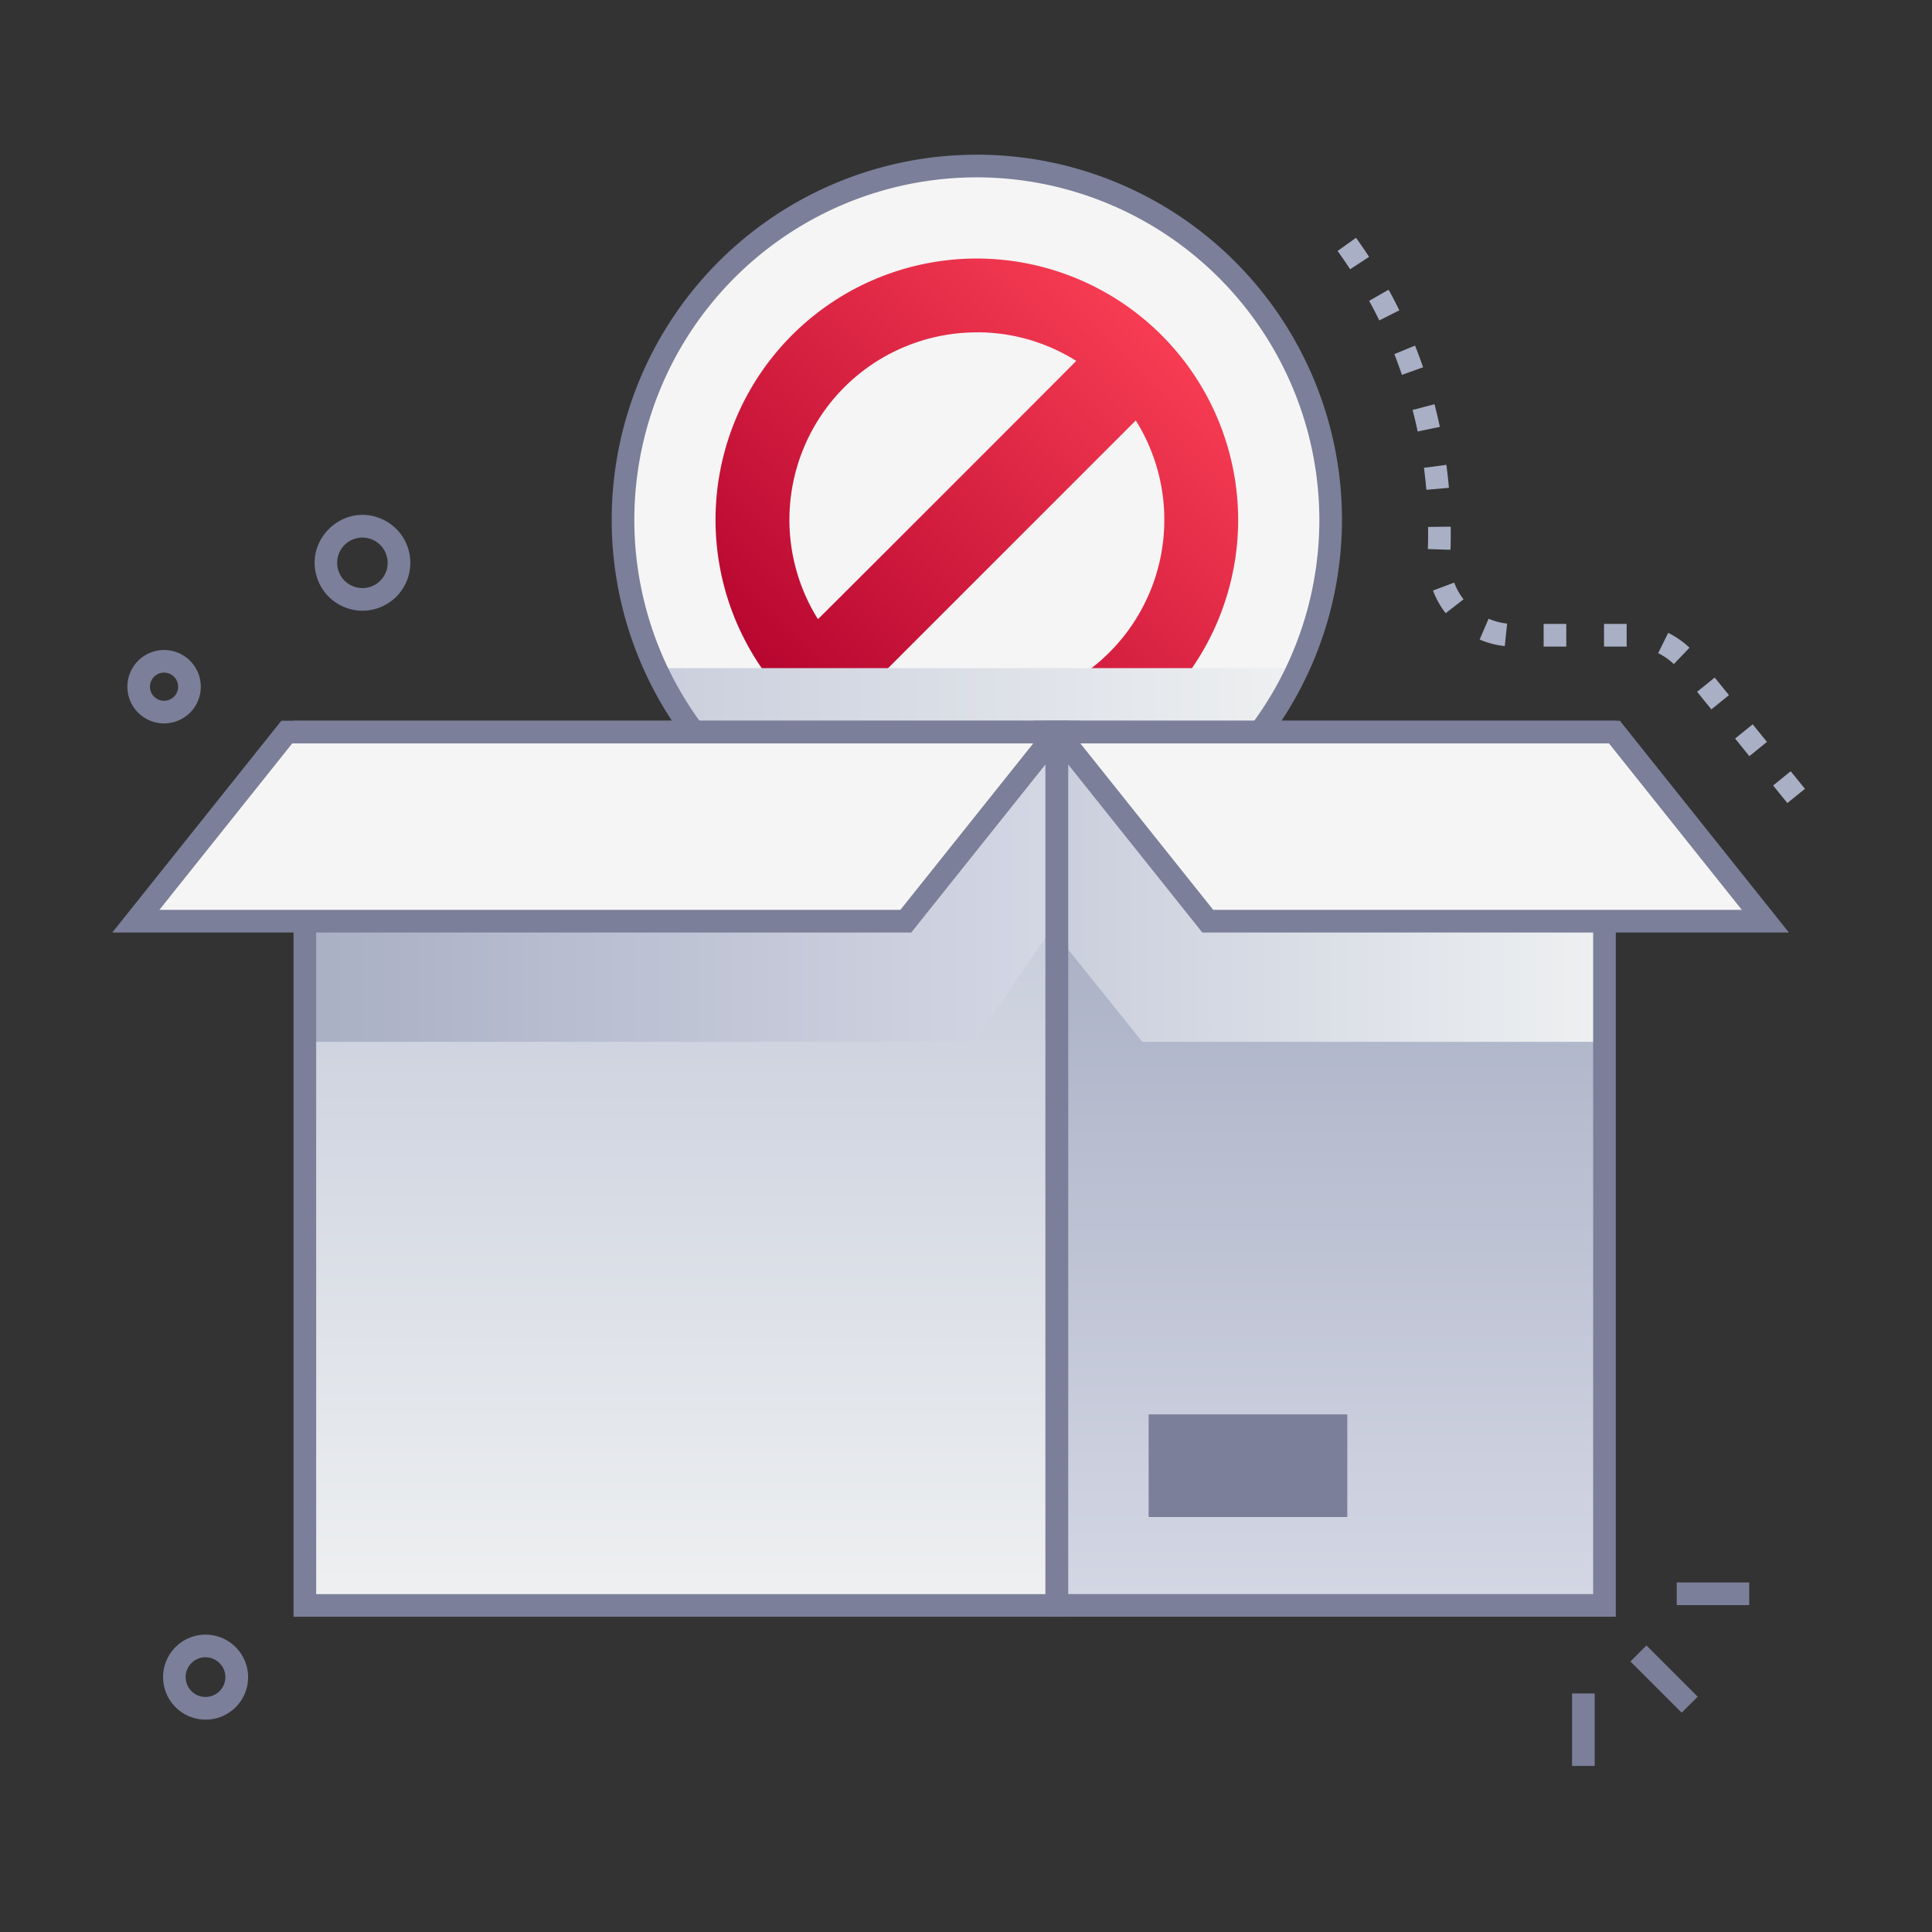 <svg xmlns="http://www.w3.org/2000/svg" fill="none" viewBox="0 0 160 160">
  <rect x="0" y="0" width="160" height="160" fill="#333333" stroke="none"/>
  <path fill="#F5F5F5" d="M110.2 43.053A29.29 29.29 0 0 1 92.111 70.12a29.3 29.3 0 1 1-11.214-56.37A29.3 29.3 0 0 1 110.2 43.053"/>
  <path fill="url(#a)" d="M80.897 21.41a21.64 21.64 0 1 0 21.641 21.638A21.667 21.667 0 0 0 80.897 21.41m0 37.163a15.44 15.44 0 0 1-8.225-2.363l21.39-21.39A15.519 15.519 0 0 1 80.9 58.57zm0-31.053a15.4 15.4 0 0 1 8.231 2.368c0 .031-21.39 21.419-21.39 21.388a15.52 15.52 0 0 1 13.159-23.75z"/>
  <path fill="url(#b)" d="M107.5 55.332a29.34 29.34 0 0 1-18.356 15.834l-1.631-2.04-2.322 2.91a29.31 29.31 0 0 1-30.907-16.704z" style="mix-blend-mode:multiply"/>
  <path fill="#7B7F99" d="M80.897 73.29a30.24 30.24 0 1 1 30.241-30.24 30.28 30.28 0 0 1-30.241 30.24m0-58.603a28.365 28.365 0 1 0 28.366 28.362 28.4 28.4 0 0 0-28.366-28.362"/>
  <path fill="url(#c)" d="M87.522 60.637h45.353v72.315H87.522z"/>
  <path fill="url(#d)" d="M25.247 60.637h62.272v72.318H25.247z"/>
  <path fill="url(#e)" d="M87.519 60.637v15.65l-6.857 9.993H25.247v-9.993h49.772z" style="mix-blend-mode:multiply"/>
  <path fill="url(#f)" d="M87.519 77.462V60.637l12.5 15.65h32.856v9.993H94.6z" style="mix-blend-mode:multiply"/>
  <path fill="#7B7F99" d="M133.813 133.891H86.585V59.688h47.228zm-45.353-1.875h43.478V61.563H88.46z"/>
  <path fill="#7B7F99" d="M88.456 133.894H24.31V59.688h64.147zm-62.272-1.875h60.397V61.563H26.184zm68.941-14.886h16.453v8.497H95.125z"/>
  <path fill="#F5F5F5" d="M75.019 76.287H11.25l12.5-15.65h63.769zm25 0H146.2l-12.503-15.65H87.519z"/>
  <path fill="#7B7F99" d="M75.469 77.225H9.3l14-17.537h66.169zM13.2 75.35h61.366l11.006-13.787H24.203z"/>
  <path fill="#7B7F99" d="M148.147 77.225H99.569L85.572 59.688h48.578zm-47.675-1.875h43.778l-11.003-13.787H89.469zM30.019 50.576a3.96 3.96 0 0 1-3.697-2.547c-1.25-3.29 2.116-6.471 5.312-5.04a3.966 3.966 0 0 1-1.625 7.587zm0-6.056a2.091 2.091 0 1 0 1.906 2.94 2.094 2.094 0 0 0-1.897-2.94zM13.581 59.91a3.04 3.04 0 1 1 .015-6.08 3.04 3.04 0 0 1-.015 6.08m0-4.207a1.166 1.166 0 1 0 .01 0zm121.444 81.891 1.326-1.326 4.244 4.244-1.326 1.326zm3.834-6.543h6.003v1.875h-6.003zm-8.668 9.195h1.875v6.003h-1.875z"/>
  <path fill="#A9AFC4" d="m148.022 66.507-1.181-1.456 1.456-1.181 1.181 1.456zm-3.147-3.884-1.181-1.46 1.456-1.178 1.181 1.456zm-3.147-3.875-1.181-1.457 1.456-1.18 1.182 1.459zm-3.106-3.75a5.2 5.2 0 0 0-1.3-.907l.831-1.68a7.1 7.1 0 0 1 1.763 1.23zm-3.909-1.453h-1.875v-1.876h1.875zm-5 0h-1.875v-1.876h1.875zm-5.094-.038a7.2 7.2 0 0 1-2.081-.544l.74-1.722a5.3 5.3 0 0 0 1.535.4zm-4.894-2.725a7.1 7.1 0 0 1-1.05-1.875l1.756-.66c.186.499.448.966.775 1.385zm.4-5.25-1.875-.06c.019-.6.025-1.218.016-1.834l1.875-.022c.009.622.003 1.266-.016 1.891zm-2-4.969a44 44 0 0 0-.2-1.822l1.856-.246a41 41 0 0 1 .213 1.903zm-.719-4.831a41 41 0 0 0-.421-1.781l1.815-.475c.16.625.313 1.25.441 1.875zm-1.303-4.687c-.2-.579-.412-1.154-.625-1.72l1.71-.706a39 39 0 0 1 .665 1.797zm-1.875-4.507c-.265-.544-.55-1.09-.843-1.625l1.615-.919c.313.56.606 1.135.888 1.704zm-2.415-4.24a45 45 0 0 0-1.038-1.513l1.525-1.094c.372.522.738 1.053 1.081 1.582z"/>
  <path fill="#7B7F99" d="M17.025 142.413a3.523 3.523 0 0 1-3.519-3.467 3.518 3.518 0 0 1 6.494-1.93 3.51 3.51 0 0 1-1.184 4.909 3.5 3.5 0 0 1-1.791.488m0-5.163a1.64 1.64 0 0 0-1.288 2.669 1.647 1.647 0 0 0 2.888-.663 1.643 1.643 0 0 0-1.597-2.006z"/>
  <defs>
    <linearGradient id="a" x1="99.832" x2="62.638" y1="23.439" y2="61.31" gradientUnits="userSpaceOnUse">
      <stop stop-color="#FF4357"/>
      <stop offset="1" stop-color="#B0002C"/>
    </linearGradient>
    <linearGradient id="b" x1="54.291" x2="107.506" y1="63.844" y2="63.844" gradientUnits="userSpaceOnUse">
      <stop stop-color="#CACFDD"/>
      <stop offset="1" stop-color="#EEF0F1"/>
    </linearGradient>
    <linearGradient id="c" x1="110.2" x2="110.2" y1="73.709" y2="133.587" gradientUnits="userSpaceOnUse">
      <stop stop-color="#A9AFC4"/>
      <stop offset="1" stop-color="#D4D8E5"/>
    </linearGradient>
    <linearGradient id="d" x1="56.384" x2="56.384" y1="78.737" y2="132.596" gradientUnits="userSpaceOnUse">
      <stop stop-color="#CACFDD"/>
      <stop offset="1" stop-color="#EEF0F1"/>
    </linearGradient>
    <linearGradient id="e" x1="25.247" x2="87.519" y1="73.459" y2="73.459" gradientUnits="userSpaceOnUse">
      <stop stop-color="#A9AFC4"/>
      <stop offset="1" stop-color="#D4D8E5"/>
    </linearGradient>
    <linearGradient id="f" x1="87.519" x2="132.875" y1="73.459" y2="73.459" gradientUnits="userSpaceOnUse">
      <stop stop-color="#CACFDD"/>
      <stop offset="1" stop-color="#EEF0F1"/>
    </linearGradient>
  </defs>
</svg>
